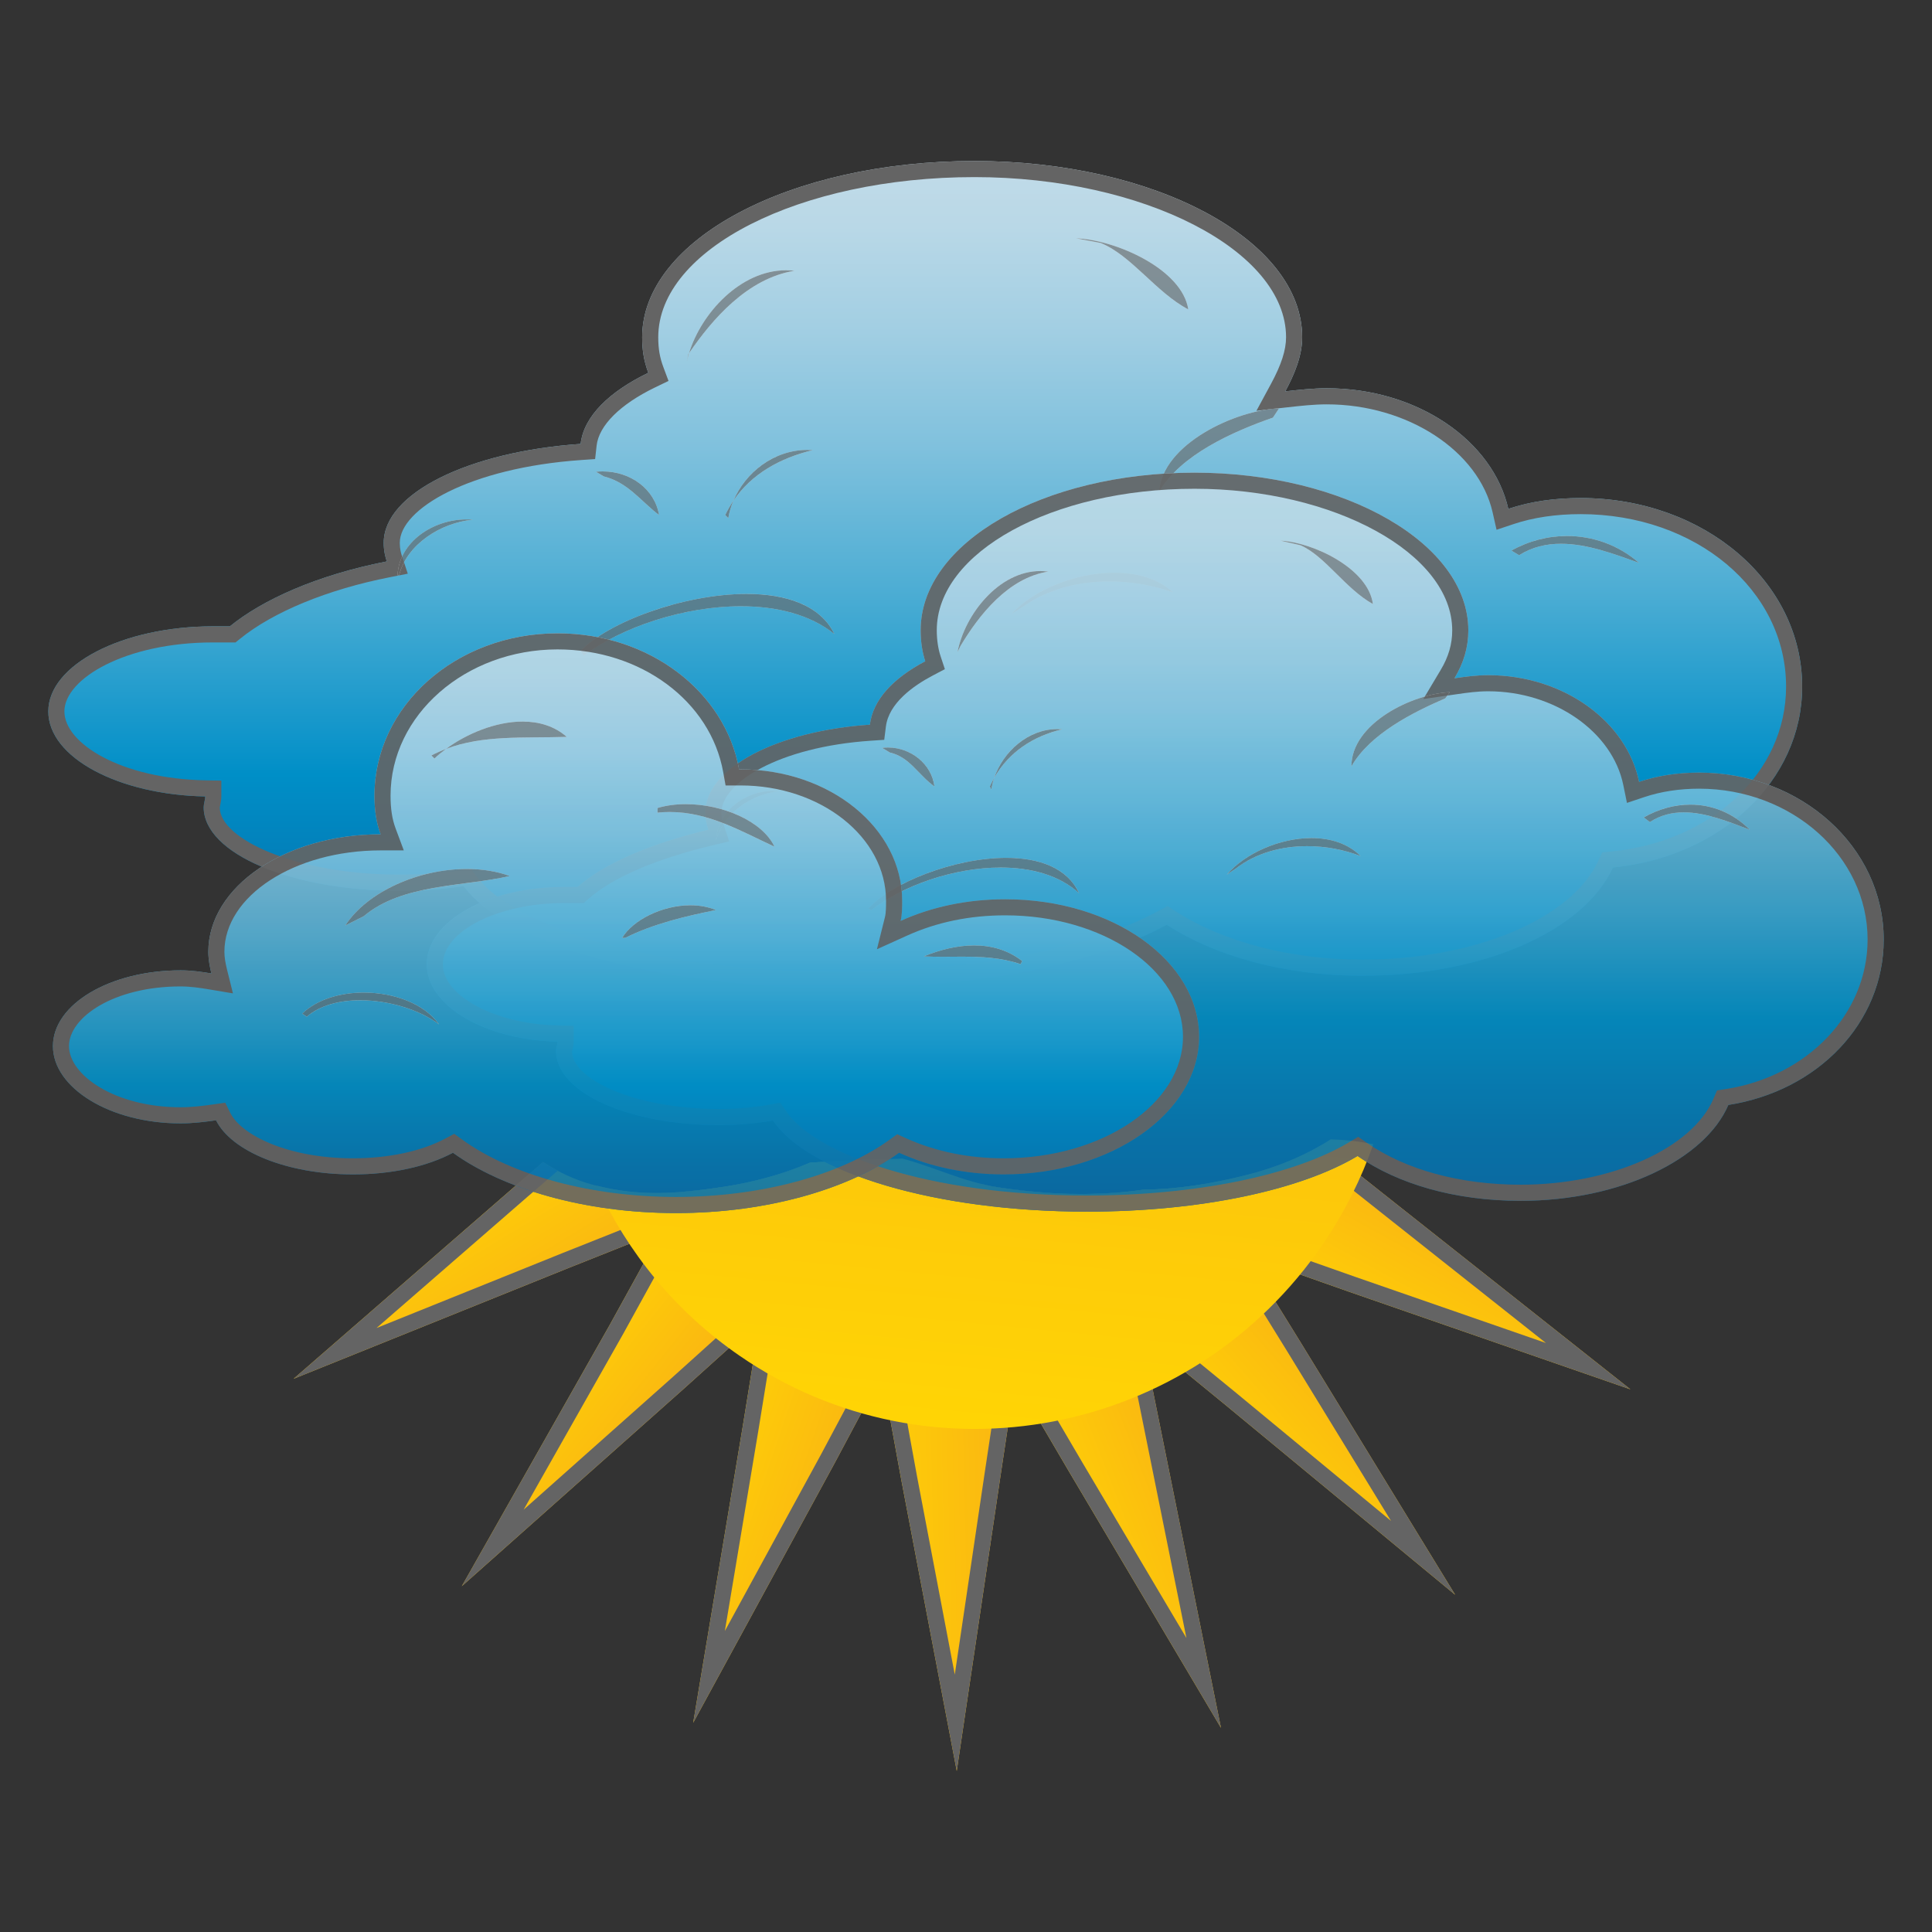 <?xml version="1.0" encoding="utf-8"?>
<!-- Generator: Adobe Illustrator 19.2.1, SVG Export Plug-In . SVG Version: 6.00 Build 0)  -->
<svg version="1.1" id="Слой_1" xmlns="http://www.w3.org/2000/svg" xmlns:xlink="http://www.w3.org/1999/xlink" x="0px" y="0px"
	 viewBox="0 0 120 120" enable-background="new 0 0 120 120" xml:space="preserve">
<rect x="0" y="0" width="120" height="120" fill="#333333" stroke="none"/>
<g>
	<g>
		<g>
			
				<linearGradient id="SVGID_1_" gradientUnits="userSpaceOnUse" x1="836.051" y1="1500.556" x2="843.287" y2="1500.556" gradientTransform="matrix(-0.821 1.493 0.876 0.482 -601.784 -1936.195)">
				<stop  offset="0" style="stop-color:#FFD405"/>
				<stop  offset="1" style="stop-color:#F9AF15"/>
			</linearGradient>
			<path fill="url(#SVGID_1_)" d="M29.99,42.578c0.221-0.368,0.452-0.718,0.689-1.057l-11.947-4.059l5.825,4.615
				c0.899-0.037,1.813,0.011,2.726,0.155c0.895,0.141,1.793,0.255,2.691,0.376C29.98,42.598,29.984,42.588,29.99,42.578z"/>
			<path fill="#646464" d="M30.115,42.385c0.183-0.297,0.371-0.587,0.565-0.864l-11.947-4.059l5.825,4.615
				c0.545-0.022,1.095-0.015,1.647,0.029l-2.32-1.838L30.115,42.385z"/>
		</g>
		<g>
			
				<linearGradient id="SVGID_2_" gradientUnits="userSpaceOnUse" x1="850.273" y1="-687.879" x2="857.48" y2="-687.879" gradientTransform="matrix(0.883 1.458 0.855 -0.518 -132.104 -1524.731)">
				<stop  offset="0" style="stop-color:#FFD405"/>
				<stop  offset="1" style="stop-color:#F9AF15"/>
			</linearGradient>
			<path fill="url(#SVGID_2_)" d="M50.332,72.21c-1.736,0.741-3.585,1.236-5.403,1.508c-2.846,0.427-5.237,0.631-8.074-0.122
				c-1.159-0.308-2.191-0.803-3.123-1.419l-1.595,1.376l-13.9,12.085l17.071-6.879l16.689-6.641
				c-0.331,0.021-0.662,0.044-0.991,0.058C50.781,72.186,50.557,72.199,50.332,72.21z"/>
			<path fill="#646464" d="M50.329,72.212c-1.536,0.655-3.16,1.108-4.774,1.394l-10.622,4.227l-11.545,4.652l9.401-8.173
				l1.853-1.599c-0.314-0.165-0.62-0.341-0.912-0.534l-1.595,1.376l-13.9,12.085l17.071-6.879l16.689-6.641
				c-0.331,0.021-0.662,0.044-0.991,0.058C50.779,72.186,50.555,72.2,50.329,72.212z"/>
		</g>
		<g>
			
				<linearGradient id="SVGID_3_" gradientUnits="userSpaceOnUse" x1="565.565" y1="-1279.016" x2="572.755" y2="-1279.016" gradientTransform="matrix(1.328 1.067 0.626 -0.779 85.301 -1520.184)">
				<stop  offset="0" style="stop-color:#FFD405"/>
				<stop  offset="1" style="stop-color:#F9AF15"/>
			</linearGradient>
			<path fill="url(#SVGID_3_)" d="M51.006,72.176c-0.226,0.01-0.449,0.023-0.674,0.034c-1.735,0.741-3.584,1.235-5.403,1.508
				c-0.866,0.13-1.688,0.234-2.495,0.302l-4.598,8.338l-9.152,16.163L42.481,86.25l13.772-12.405l-2.248-1.824
				C53.006,72.054,52.002,72.133,51.006,72.176z"/>
			<path fill="#646464" d="M52.501,72.089l2.213,1.796L41.816,85.503l-9.291,8.264l6.186-10.925l4.934-8.948
				c-0.41,0.051-0.813,0.093-1.212,0.126l-4.598,8.338l-9.152,16.163L42.481,86.25l13.772-12.405l-2.248-1.824
				C53.504,72.038,53.003,72.057,52.501,72.089z"/>
		</g>
		<g>
			
				<linearGradient id="SVGID_4_" gradientUnits="userSpaceOnUse" x1="179.688" y1="-1667.916" x2="186.874" y2="-1667.916" gradientTransform="matrix(1.613 0.549 0.322 -0.947 290.529 -1589.892)">
				<stop  offset="0" style="stop-color:#FFD405"/>
				<stop  offset="1" style="stop-color:#F9AF15"/>
			</linearGradient>
			<path fill="url(#SVGID_4_)" d="M54.758,72.468l-1.192-0.428c-0.854,0.04-1.71,0.1-2.56,0.136
				c-0.227,0.01-0.451,0.024-0.678,0.036c-0.534,0.228-1.081,0.426-1.633,0.608l-2.587,15.925l-3.054,18.262l8.807-16.167
				l8.758-16.435L54.758,72.468z"/>
			<path fill="#646464" d="M54.758,72.468l-1.192-0.428c-0.854,0.04-1.71,0.1-2.56,0.136c-0.005,0-0.01,0.001-0.015,0.001
				l3.453,1.241l4.734,1.563L50.983,90.36l-5.961,10.944l2.073-12.399l2.677-16.475c-0.356,0.139-0.714,0.271-1.077,0.391
				l-2.587,15.925l-3.054,18.262l8.807-16.167l8.758-16.435L54.758,72.468z"/>
		</g>
		<g>
			
				<linearGradient id="SVGID_5_" gradientUnits="userSpaceOnUse" x1="-261.097" y1="-1809.144" x2="-253.907" y2="-1809.144" gradientTransform="matrix(1.704 -0.036 -0.021 -1 459.671 -1726.089)">
				<stop  offset="0" style="stop-color:#FFD405"/>
				<stop  offset="1" style="stop-color:#F9AF15"/>
			</linearGradient>
			<path fill="url(#SVGID_5_)" d="M61.964,73.742c-0.347-0.054-0.689-0.13-1.03-0.215l-2.321,0.08l-5.964,0.088l3.333,18.232
				L59.425,110l2.709-18.265l2.663-17.673C63.858,73.988,62.915,73.889,61.964,73.742z"/>
			<path fill="#646464" d="M61.964,73.742c-0.347-0.054-0.689-0.13-1.03-0.215l-2.321,0.08l-5.964,0.088l3.333,18.232L59.425,110
				l2.709-18.265l2.663-17.673C63.858,73.988,62.915,73.889,61.964,73.742z M61.145,91.588l-1.842,12.423l-2.336-12.264
				l-3.121-17.07l4.802-0.071l5.082-0.175L61.145,91.588z"/>
		</g>
		<g>
			
				<linearGradient id="SVGID_6_" gradientUnits="userSpaceOnUse" x1="-703.62" y1="-1684.19" x2="-696.421" y2="-1684.19" gradientTransform="matrix(1.589 -0.617 -0.362 -0.932 572.077 -1911.266)">
				<stop  offset="0" style="stop-color:#FFD405"/>
				<stop  offset="1" style="stop-color:#F9AF15"/>
			</linearGradient>
			<path fill="url(#SVGID_6_)" d="M69.131,74.094c-2.35,0.161-4.738,0.024-7.167-0.352c-0.06-0.009-0.12-0.024-0.18-0.035
				l-4.652,1.906l9.273,15.8l9.431,15.908l-3.653-18.102L69.131,74.094z"/>
			<path fill="#646464" d="M69.131,74.094c-0.336,0.023-0.671,0.05-1.008,0.061l3.08,15.262l2.487,12.323l-6.422-10.833
				l-8.689-14.806l4.529-1.856l0.699-0.265c-0.612-0.065-1.225-0.143-1.842-0.238c-0.06-0.009-0.12-0.024-0.18-0.035l-4.652,1.906
				l9.273,15.8l9.431,15.908l-3.653-18.102L69.131,74.094z"/>
		</g>
		<g>
			
				<linearGradient id="SVGID_7_" gradientUnits="userSpaceOnUse" x1="-1094.17" y1="-1309.167" x2="-1086.951" y2="-1309.167" gradientTransform="matrix(1.282 -1.123 -0.659 -0.752 613.975 -2123.934)">
				<stop  offset="0" style="stop-color:#FFD405"/>
				<stop  offset="1" style="stop-color:#F9AF15"/>
			</linearGradient>
			<path fill="url(#SVGID_7_)" d="M80.788,83.384l-6.076-9.831c-1.243,0.207-2.492,0.332-3.742,0.342
				c-2.343,0.339-4.725,0.346-7.148,0.088l-1.866,1.69l14.2,11.624l14.226,11.758L80.788,83.384z"/>
			<path fill="#646464" d="M80.788,83.384l-6.076-9.831c-0.359,0.06-0.719,0.111-1.079,0.156l6.301,10.197l6.465,10.56l-9.611-7.944
				L63.487,75.634l1.704-1.543c-0.456-0.03-0.911-0.06-1.37-0.109l-1.866,1.69l14.2,11.624l14.226,11.758L80.788,83.384z"/>
		</g>
		<g>
			
				<linearGradient id="SVGID_8_" gradientUnits="userSpaceOnUse" x1="-1386.674" y1="-728.783" x2="-1379.442" y2="-728.783" gradientTransform="matrix(0.821 -1.493 -0.876 -0.482 581.764 -2338.917)">
				<stop  offset="0" style="stop-color:#FFD405"/>
				<stop  offset="1" style="stop-color:#F9AF15"/>
			</linearGradient>
			<path fill="url(#SVGID_8_)" d="M86.747,74.799l-4.652-3.688c-1.456,0.853-3.083,1.479-4.784,1.9
				c-2.068,0.511-4.163,0.856-6.262,0.881c-1.485,0.214-2.984,0.297-4.5,0.261l17.296,6.098l17.422,6.043L86.747,74.799z"/>
			<path fill="#646464" d="M86.747,74.799l-4.652-3.688c-0.312,0.183-0.633,0.353-0.96,0.515l4.991,3.957l9.894,7.833l-11.842-4.108
				l-14.825-5.227c-0.928,0.071-1.863,0.094-2.804,0.072l17.296,6.098l17.422,6.043L86.747,74.799z"/>
		</g>
		<g>
			
				<linearGradient id="SVGID_9_" gradientUnits="userSpaceOnUse" x1="-1400.104" y1="1459.98" x2="-1392.897" y2="1459.98" gradientTransform="matrix(-0.883 -1.458 -0.855 0.518 112.083 -2750.385)">
				<stop  offset="0" style="stop-color:#FFD405"/>
				<stop  offset="1" style="stop-color:#F9AF15"/>
			</linearGradient>
			<path fill="url(#SVGID_9_)" d="M91.841,42.006c-0.398,0.762-0.792,1.51-1.199,2.233c1.302-0.007,2.609,0.008,3.899,0.083
				l7.199-6.338L91.841,42.006z"/>
			<path fill="#646464" d="M91.841,42.006c-0.243,0.464-0.484,0.923-0.728,1.375l5.541-2.251l-3.557,3.132
				c0.483,0.014,0.965,0.033,1.444,0.061l7.199-6.338L91.841,42.006z"/>
		</g>
		<g>
			
				<linearGradient id="SVGID_10_" gradientUnits="userSpaceOnUse" x1="1026.455" y1="-1403.442" x2="1001.758" y2="-1358.583" gradientTransform="matrix(0.825 0.565 0.565 -0.825 5.022 -1649.482)">
				<stop  offset="0" style="stop-color:#FFD405"/>
				<stop  offset="1" style="stop-color:#F9AF15"/>
			</linearGradient>
			<path fill="url(#SVGID_10_)" d="M77.312,73.011c-2.077,0.514-4.181,0.86-6.29,0.882c-2.957,0.427-5.975,0.328-9.059-0.15
				c-2.078-0.322-4.028-1.292-5.927-1.787c-0.183,0.019-0.63,0.034-1.537,0.045c-1.16,0.014-2.334,0.126-3.494,0.176
				c-0.225,0.01-0.449,0.023-0.674,0.034c-1.736,0.741-3.585,1.236-5.403,1.508c-2.769,0.415-5.111,0.613-7.849-0.07
				c1.891,4.132,4.871,7.818,8.87,10.567c11.847,8.145,28.07,5.026,36.236-6.967c1.336-1.962,2.368-4.041,3.117-6.181
				c-0.973-0.188-1.836-0.283-2.657-0.297C81.054,71.799,79.231,72.536,77.312,73.011z"/>
		</g>
	</g>
	<g>
		<g>
			
				<linearGradient id="SVGID_11_" gradientUnits="userSpaceOnUse" x1="770.448" y1="1814.502" x2="770.448" y2="1762.967" gradientTransform="matrix(1 0 0 1 -712.981 -1752.88)">
				<stop  offset="0" style="stop-color:#066CAA"/>
				<stop  offset="0.129" style="stop-color:#037BB6"/>
				<stop  offset="0.263" style="stop-color:#008FC7"/>
				<stop  offset="0.307" style="stop-color:#1095CA"/>
				<stop  offset="0.491" style="stop-color:#4FAED4"/>
				<stop  offset="0.658" style="stop-color:#80C1DD"/>
				<stop  offset="0.804" style="stop-color:#A3CFE3"/>
				<stop  offset="0.923" style="stop-color:#B9D8E7"/>
				<stop  offset="1" style="stop-color:#C1DBE8"/>
			</linearGradient>
			<path fill="url(#SVGID_11_)" d="M111.936,42.649c0-6.53-6.115-11.715-13.76-11.715c-1.529,0-3.058,0.192-4.491,0.672
				c-0.955-4.225-5.638-7.49-11.275-7.49c-0.86,0-1.72,0.096-2.58,0.192c0.573-1.057,1.051-2.209,1.051-3.361
				c0-6.05-9.173-10.947-20.354-10.947c-11.467,0-20.641,4.897-20.641,10.947c0,0.768,0.096,1.44,0.383,2.209
				c-2.389,1.152-4.013,2.688-4.204,4.417c-6.975,0.48-12.232,3.073-12.232,6.145c0,0.48,0.096,0.864,0.191,1.152
				c-4.396,0.864-7.74,2.401-9.747,4.033c-0.383,0-0.669,0-1.051,0C7.587,38.904,3,41.305,3,44.186c0,2.881,4.396,5.186,9.747,5.282
				c0,0.192-0.096,0.48-0.096,0.672c0,2.881,5.447,5.186,12.136,5.186c1.434,0,2.675-0.096,4.013-0.288
				c2.675,3.649,12.232,6.337,23.412,6.337c8.505,0,15.862-1.537,20.258-3.938c2.962,1.92,7.262,3.169,12.136,3.169
				c7.549,0,13.76-2.785,15.575-6.722C106.871,53.212,111.936,48.507,111.936,42.649z"/>
			<path fill="#646464" d="M60.526,11c10.491,0,19.354,4.555,19.354,9.947c0,0.797-0.296,1.713-0.93,2.884l-0.91,1.683l1.903-0.213
				c0.855-0.096,1.663-0.186,2.467-0.186c5.007,0,9.435,2.885,10.3,6.711l0.244,1.079l1.049-0.351c1.23-0.412,2.634-0.62,4.174-0.62
				c7.155,0,12.76,4.707,12.76,10.715c0,5.301-4.565,9.608-10.854,10.24l-0.569,0.057l-0.239,0.519
				c-1.667,3.616-7.698,6.141-14.667,6.141c-4.418,0-8.643-1.097-11.592-3.008l-0.5-0.324l-0.523,0.286
				c-4.374,2.389-11.768,3.815-19.779,3.815c-11.987,0-20.445-2.983-22.605-5.929l-0.355-0.484l-0.594,0.085
				c-1.339,0.192-2.533,0.278-3.871,0.278c-6.374,0-11.136-2.21-11.137-4.164c0.004-0.05,0.018-0.106,0.029-0.162
				c0.031-0.158,0.067-0.337,0.067-0.532v-0.982l-0.982-0.018C7.522,48.373,4,46.177,4,44.186c0-2.025,3.788-4.282,9.224-4.283
				h1.051h0.355l0.276-0.224c2.058-1.674,5.451-3.069,9.309-3.827l1.114-0.219l-0.358-1.078c-0.06-0.181-0.14-0.464-0.14-0.836
				c0-2.102,4.32-4.667,11.3-5.148l0.833-0.057l0.092-0.83c0.139-1.255,1.467-2.577,3.645-3.627l0.822-0.396l-0.319-0.854
				c-0.227-0.607-0.319-1.146-0.319-1.859C40.885,15.462,49.696,11,60.526,11 M60.526,10c-11.467,0-20.641,4.897-20.641,10.947
				c0,0.768,0.096,1.44,0.383,2.209c-2.389,1.152-4.013,2.688-4.204,4.417c-6.975,0.48-12.232,3.073-12.232,6.145
				c0,0.48,0.096,0.864,0.191,1.152c-4.396,0.864-7.74,2.401-9.747,4.033c-0.383,0-0.669,0-1.051,0C7.587,38.904,3,41.305,3,44.186
				c0,2.881,4.396,5.186,9.747,5.282c0,0.192-0.096,0.48-0.096,0.672c0,2.881,5.447,5.186,12.136,5.186
				c1.434,0,2.675-0.096,4.013-0.288c2.675,3.649,12.232,6.337,23.412,6.337c8.505,0,15.862-1.537,20.258-3.938
				c2.962,1.92,7.262,3.169,12.136,3.169c7.549,0,13.76-2.785,15.575-6.722c6.689-0.672,11.754-5.377,11.754-11.235
				c0-6.53-6.115-11.715-13.76-11.715c-1.529,0-3.058,0.192-4.491,0.672c-0.955-4.225-5.638-7.49-11.275-7.49
				c-0.86,0-1.72,0.096-2.58,0.192c0.573-1.057,1.051-2.209,1.051-3.361C80.879,14.897,71.706,10,60.526,10L60.526,10z"/>
		</g>
		<g opacity="0.61" enable-background="new    ">
			<path fill="#FFFFFF" d="M79.446,25.364c-2.675,0.096-7.262,2.209-7.453,5.186c1.338-2.305,4.587-3.745,7.071-4.61L79.446,25.364z
				"/>
			<path fill="#646464" d="M79.446,25.364c-2.675,0.096-7.262,2.209-7.453,5.186c1.338-2.305,4.587-3.745,7.071-4.61L79.446,25.364
				L79.446,25.364z"/>
		</g>
		<g opacity="0.61" enable-background="new    ">
			<path fill="#FFFFFF" d="M93.875,34.198c2.58-1.44,5.734-1.152,7.932,0.768c-2.389-0.864-5.16-1.92-7.453-0.48L93.875,34.198z"/>
			<path fill="#646464" d="M97.33,33.291c-1.177,0-2.367,0.3-3.454,0.907l0.478,0.288c0.819-0.515,1.699-0.711,2.601-0.711
				c1.623,0,3.316,0.635,4.852,1.19C100.536,33.856,98.945,33.291,97.33,33.291L97.33,33.291z"/>
		</g>
		<g opacity="0.61" enable-background="new    ">
			<path fill="#FFFFFF" d="M42.657,22.484c0.573-2.785,3.44-6.05,6.689-5.665c-2.962,0.48-5.16,3.073-6.594,5.186L42.657,22.484z"/>
			<path fill="#646464" d="M48.82,16.787c-2.821,0-5.266,2.66-6.024,5.153c1.434-2.101,3.618-4.647,6.55-5.122
				C49.169,16.797,48.994,16.787,48.82,16.787L48.82,16.787z M42.795,21.94c-0.015,0.021-0.029,0.042-0.043,0.063l-0.096,0.48
				C42.693,22.304,42.74,22.123,42.795,21.94L42.795,21.94z"/>
		</g>
		<g opacity="0.61" enable-background="new    ">
			<path fill="#FFFFFF" d="M66.832,14.801c2.485,0.096,6.594,1.92,6.975,4.417c-2.007-1.057-3.536-3.361-5.447-4.129L66.832,14.801z
				"/>
			<path fill="#646464" d="M66.832,14.801l1.528,0.288c1.911,0.768,3.44,3.072,5.447,4.129
				C73.426,16.721,69.317,14.897,66.832,14.801L66.832,14.801z"/>
		</g>
		<g opacity="0.61" enable-background="new    ">
			<path fill="#FFFFFF" d="M45.236,32.182c0.383-2.305,2.58-4.417,5.256-4.225c-2.389,0.576-4.396,1.824-5.447,4.033L45.236,32.182z
				"/>
			<path fill="#646464" d="M50.153,27.945c-2.098,0-3.858,1.408-4.599,3.153c1.125-1.661,2.891-2.648,4.938-3.141
				C50.378,27.949,50.265,27.945,50.153,27.945L50.153,27.945z M45.554,31.098c-0.188,0.278-0.359,0.575-0.509,0.892l0.191,0.192
				C45.297,31.813,45.405,31.448,45.554,31.098L45.554,31.098z"/>
		</g>
		<g opacity="0.61" enable-background="new    ">
			<path fill="#FFFFFF" d="M24.692,35.735c0.096-2.209,2.485-3.649,4.683-3.457c-2.007,0.192-4.109,1.537-4.587,3.457H24.692z"/>
			<path fill="#646464" d="M28.978,32.261c-2.079,0-4.197,1.397-4.287,3.474h0.096c0.478-1.92,2.58-3.264,4.587-3.457
				C29.243,32.266,29.111,32.261,28.978,32.261L28.978,32.261z"/>
		</g>
		<g opacity="0.61" enable-background="new    ">
			<path fill="#FFFFFF" d="M37.018,29.301c1.911-0.192,3.632,0.961,3.918,2.688c-1.147-0.864-1.911-2.016-3.44-2.401L37.018,29.301z
				"/>
			<path fill="#646464" d="M37.433,29.28c-0.137,0-0.276,0.007-0.415,0.021l0.477,0.287c1.529,0.385,2.294,1.537,3.44,2.401
				C40.671,30.388,39.173,29.28,37.433,29.28L37.433,29.28z"/>
		</g>
		<g opacity="0.61" enable-background="new    ">
			<path fill="#FFFFFF" d="M36.063,40.44c2.675-2.881,13.473-5.762,15.767-1.057c-3.918-3.169-11.754-1.537-15.575,1.344
				L36.063,40.44z"/>
			<path fill="#646464" d="M46.372,36.89c-3.927,0-8.66,1.775-10.309,3.551l0.191,0.288c2.351-1.772,6.222-3.072,9.765-3.072
				c2.216,0,4.303,0.509,5.811,1.728C50.949,37.578,48.817,36.89,46.372,36.89L46.372,36.89z"/>
		</g>
		<g opacity="0.61" enable-background="new    ">
			<path fill="#FFFFFF" d="M62.819,38.136c2.198-2.401,7.549-3.649,10.034-1.344c-2.962-1.057-6.689-0.961-9.269,0.864
				L62.819,38.136z"/>
			<path fill="#646464" d="M69.214,35.571c-2.38,0-5.012,1.054-6.394,2.565l0.765-0.48c1.508-1.067,3.409-1.543,5.32-1.543
				c1.357,0,2.719,0.24,3.949,0.679C71.932,35.937,70.616,35.571,69.214,35.571L69.214,35.571z"/>
		</g>
	</g>
	<g>
		<g opacity="0.9" enable-background="new    ">
			
				<linearGradient id="SVGID_12_" gradientUnits="userSpaceOnUse" x1="784.735" y1="1828.137" x2="784.735" y2="1782.237" gradientTransform="matrix(1 0 0 1 -712.981 -1752.88)">
				<stop  offset="0" style="stop-color:#066CAA"/>
				<stop  offset="0.129" style="stop-color:#037BB6"/>
				<stop  offset="0.263" style="stop-color:#008FC7"/>
				<stop  offset="0.408" style="stop-color:#39A6D1"/>
				<stop  offset="0.551" style="stop-color:#6AB9D9"/>
				<stop  offset="0.684" style="stop-color:#90C8E0"/>
				<stop  offset="0.808" style="stop-color:#ABD2E4"/>
				<stop  offset="0.917" style="stop-color:#BBD9E7"/>
				<stop  offset="1" style="stop-color:#C1DBE8"/>
			</linearGradient>
			<path fill="url(#SVGID_12_)" d="M117,58.358c0-5.762-5.16-10.371-11.467-10.371c-1.338,0-2.58,0.192-3.726,0.576
				c-0.764-3.745-4.683-6.626-9.364-6.626c-0.764,0-1.434,0.096-2.102,0.192c0.573-0.961,0.86-1.92,0.86-2.977
				c0-5.378-7.645-9.794-17.009-9.794s-17.009,4.321-17.009,9.794c0,0.672,0.096,1.344,0.287,1.92
				c-2.007,1.057-3.249,2.401-3.44,3.938c-5.734,0.384-10.224,2.688-10.224,5.473c0,0.384,0.096,0.768,0.191,1.057
				c-3.632,0.864-6.498,2.112-8.122,3.553c-0.287,0-0.573,0-0.86,0c-4.683,0-8.505,2.112-8.505,4.801
				c0,2.592,3.632,4.705,8.122,4.801c0,0.192-0.096,0.384-0.096,0.576c0,2.592,4.491,4.61,10.129,4.61
				c1.147,0,2.294-0.096,3.345-0.288c2.198,3.264,10.129,5.665,19.494,5.665c7.071,0,13.283-1.344,16.818-3.457
				c2.485,1.729,6.02,2.785,10.129,2.785c6.211,0,11.467-2.592,12.9-5.954C112.891,67.768,117,63.543,117,58.358z"/>
			<path fill="#646464" d="M74.191,30.358c8.678,0,16.009,4.027,16.009,8.794c0,0.859-0.228,1.643-0.719,2.465l-1.074,1.8
				l2.075-0.298c0.651-0.094,1.266-0.182,1.96-0.182c4.102,0,7.707,2.505,8.385,5.826l0.226,1.107l1.071-0.359
				c1.039-0.348,2.186-0.524,3.409-0.524c5.771,0,10.467,4.204,10.467,9.371c0,4.586-3.703,8.491-8.804,9.285l-0.548,0.085
				l-0.218,0.51c-1.321,3.098-6.36,5.346-11.981,5.346c-3.748,0-7.143-0.925-9.557-2.605l-0.53-0.369l-0.554,0.331
				c-3.474,2.076-9.569,3.315-16.305,3.315c-9.944,0-16.917-2.628-18.664-5.224l-0.366-0.543l-0.644,0.118
				c-0.973,0.178-2.067,0.272-3.165,0.272c-5.38,0-9.129-1.902-9.131-3.567c0.005-0.03,0.013-0.059,0.021-0.088
				c0.033-0.131,0.078-0.311,0.078-0.53v-0.979l-0.979-0.021c-3.872-0.083-7.143-1.824-7.143-3.801c0-2.06,3.437-3.801,7.505-3.801
				h0.86h0.38l0.284-0.252c1.488-1.32,4.219-2.502,7.69-3.328l1.061-0.253l-0.343-1.035c-0.092-0.277-0.14-0.534-0.14-0.742
				c0-1.853,3.552-4.091,9.291-4.475l0.824-0.055l0.102-0.819c0.181-1.452,1.684-2.529,2.914-3.176l0.75-0.395l-0.267-0.805
				c-0.152-0.458-0.236-1.028-0.236-1.605C58.182,34.303,65.364,30.358,74.191,30.358 M74.191,29.358
				c-9.364,0-17.009,4.321-17.009,9.794c0,0.672,0.096,1.344,0.287,1.92c-2.007,1.057-3.249,2.401-3.44,3.937
				c-5.734,0.384-10.224,2.688-10.224,5.473c0,0.384,0.096,0.768,0.191,1.057c-3.632,0.864-6.498,2.112-8.122,3.553
				c-0.287,0-0.573,0-0.86,0c-4.683,0-8.505,2.112-8.505,4.801c0,2.592,3.632,4.705,8.122,4.801c0,0.192-0.096,0.384-0.096,0.576
				c0,2.592,4.491,4.61,10.129,4.61c1.147,0,2.294-0.096,3.345-0.288c2.198,3.264,10.129,5.665,19.494,5.665
				c7.071,0,13.283-1.344,16.818-3.457c2.485,1.729,6.02,2.785,10.129,2.785c6.211,0,11.467-2.592,12.9-5.954
				c5.542-0.862,9.65-5.087,9.65-10.273c0-5.762-5.16-10.371-11.467-10.371c-1.338,0-2.58,0.192-3.726,0.576
				c-0.764-3.745-4.683-6.626-9.364-6.626c-0.764,0-1.434,0.096-2.102,0.192c0.573-0.961,0.86-1.92,0.86-2.977
				C91.2,33.774,83.555,29.358,74.191,29.358L74.191,29.358z"/>
		</g>
		<g opacity="0.61" enable-background="new    ">
			<path fill="#FFFFFF" d="M90.053,42.993c-2.294,0.096-6.115,1.92-6.115,4.61c1.147-2.016,3.822-3.361,5.829-4.225L90.053,42.993z"
				/>
			<path fill="#646464" d="M90.053,42.993c-2.294,0.096-6.115,1.92-6.115,4.61c1.147-2.016,3.822-3.361,5.829-4.225L90.053,42.993
				L90.053,42.993z"/>
		</g>
		<g opacity="0.61" enable-background="new    ">
			<path fill="#FFFFFF" d="M102.093,50.772c2.198-1.248,4.778-1.057,6.594,0.768c-2.007-0.768-4.3-1.729-6.211-0.48L102.093,50.772z
				"/>
			<path fill="#646464" d="M104.991,49.976c-0.976,0-1.971,0.27-2.897,0.796l0.383,0.288c0.666-0.436,1.379-0.602,2.11-0.602
				c1.365,0,2.794,0.582,4.101,1.082C107.637,50.485,106.331,49.976,104.991,49.976L104.991,49.976z"/>
		</g>
		<g opacity="0.61" enable-background="new    ">
			<path fill="#FFFFFF" d="M59.474,40.497c0.478-2.497,2.866-5.378,5.638-4.993c-2.485,0.384-4.3,2.688-5.447,4.61L59.474,40.497z"
				/>
			<path fill="#646464" d="M64.61,35.469c-2.553,0-4.687,2.683-5.136,5.028l0.191-0.384c1.147-1.921,2.962-4.226,5.447-4.61
				C64.944,35.48,64.776,35.469,64.61,35.469L64.61,35.469z"/>
		</g>
		<g opacity="0.61" enable-background="new    ">
			<path fill="#FFFFFF" d="M79.541,33.583c2.007,0.096,5.447,1.729,5.734,3.938c-1.72-0.961-2.962-2.977-4.491-3.649L79.541,33.583z
				"/>
			<path fill="#646464" d="M79.541,33.583l1.242,0.288c1.529,0.672,2.772,2.688,4.491,3.649
				C84.988,35.312,81.548,33.679,79.541,33.583L79.541,33.583z"/>
		</g>
		<g opacity="0.61" enable-background="new    ">
			<path fill="#FFFFFF" d="M61.577,49.043c0.287-2.016,2.198-3.938,4.396-3.745c-2.007,0.48-3.632,1.633-4.491,3.553L61.577,49.043z
				"/>
			<path fill="#646464" d="M65.668,45.285c-1.804,0-3.367,1.399-3.917,3.033c0.907-1.603,2.409-2.586,4.222-3.02
				C65.87,45.289,65.769,45.285,65.668,45.285L65.668,45.285z M61.75,48.318c-0.097,0.171-0.187,0.349-0.269,0.533l0.096,0.192
				C61.611,48.799,61.67,48.556,61.75,48.318L61.75,48.318z"/>
		</g>
		<g opacity="0.61" enable-background="new    ">
			<path fill="#FFFFFF" d="M44.472,52.213c0.096-1.92,2.007-3.264,3.918-3.073C46.67,49.332,44.95,50.485,44.472,52.213
				L44.472,52.213z"/>
			<path fill="#646464" d="M48.025,49.122c-1.783,0-3.464,1.293-3.554,3.091c0.478-1.729,2.198-2.882,3.918-3.073
				C48.268,49.128,48.146,49.122,48.025,49.122L48.025,49.122z"/>
		</g>
		<g opacity="0.61" enable-background="new    ">
			<path fill="#FFFFFF" d="M54.792,46.452c1.529-0.192,3.058,0.864,3.249,2.401c-1.051-0.768-1.529-1.824-2.771-2.112L54.792,46.452
				z"/>
			<path fill="#646464" d="M55.153,46.429c-0.12,0-0.241,0.007-0.361,0.023l0.478,0.288c1.241,0.288,1.72,1.344,2.771,2.112
				C57.865,47.438,56.554,46.429,55.153,46.429L55.153,46.429z"/>
		</g>
		<g opacity="0.61" enable-background="new    ">
			<path fill="#FFFFFF" d="M53.932,56.438c2.294-2.592,11.181-5.089,13.092-0.961c-3.153-2.881-9.747-1.44-12.9,1.057L53.932,56.438
				z"/>
			<path fill="#646464" d="M62.498,53.282c-3.244,0-7.155,1.56-8.567,3.156l0.191,0.096c1.92-1.52,5.116-2.649,8.033-2.649
				c1.874,0,3.634,0.466,4.867,1.592C66.289,53.89,64.524,53.282,62.498,53.282L62.498,53.282z"/>
		</g>
		<g opacity="0.61" enable-background="new    ">
			<path fill="#FFFFFF" d="M76.197,54.325c1.815-2.112,6.211-3.264,8.313-1.152c-2.485-0.961-5.638-0.864-7.74,0.768L76.197,54.325z
				"/>
			<path fill="#646464" d="M81.458,52.052c-1.967,0-4.122,0.947-5.261,2.273l0.573-0.384c1.229-0.955,2.817-1.384,4.422-1.384
				c1.139,0,2.287,0.217,3.319,0.616C83.727,52.386,82.625,52.052,81.458,52.052L81.458,52.052z"/>
		</g>
	</g>
	<g>
		<g opacity="0.9" enable-background="new    ">
			
				<linearGradient id="SVGID_13_" gradientUnits="userSpaceOnUse" x1="751.863" y1="1828.371" x2="751.863" y2="1792.229" gradientTransform="matrix(1 0 0 1 -712.981 -1752.88)">
				<stop  offset="0" style="stop-color:#066CAA"/>
				<stop  offset="0.11" style="stop-color:#037BB6"/>
				<stop  offset="0.225" style="stop-color:#008FC7"/>
				<stop  offset="0.325" style="stop-color:#249DCD"/>
				<stop  offset="0.497" style="stop-color:#5BB3D7"/>
				<stop  offset="0.656" style="stop-color:#87C4DE"/>
				<stop  offset="0.798" style="stop-color:#A7D1E4"/>
				<stop  offset="0.917" style="stop-color:#BAD8E7"/>
				<stop  offset="1" style="stop-color:#C1DBE8"/>
			</linearGradient>
			<path fill="url(#SVGID_13_)" d="M62.437,55.852c-2.389,0-4.587,0.48-6.498,1.344c0.096-0.384,0.096-0.864,0.096-1.248
				c0-4.513-4.491-8.162-10.034-8.162c0,0,0,0-0.096,0c-0.86-4.801-5.543-8.45-11.275-8.45c-6.307,0-11.371,4.513-11.371,10.083
				c0,0.864,0.096,1.633,0.383,2.401c-5.924,0-10.702,3.264-10.702,7.298c0,0.48,0.096,0.961,0.191,1.344
				c-0.573-0.096-1.242-0.192-1.911-0.192c-4.396,0-7.932,2.112-7.932,4.705c0,2.592,3.536,4.801,7.932,4.801
				c0.764,0,1.529-0.096,2.198-0.192c0.955,1.92,4.396,3.361,8.505,3.361c2.389,0,4.587-0.48,6.211-1.344
				c3.058,2.209,8.122,3.745,13.856,3.745s10.798-1.537,13.856-3.745c1.911,0.864,4.109,1.344,6.498,1.344
				c6.689,0,12.136-3.841,12.136-8.546C74.477,59.693,69.126,55.852,62.437,55.852z"/>
			<path fill="#646464" d="M34.629,40.336c5.172,0,9.5,3.207,10.291,7.626l0.148,0.824h0.837H46c4.981,0,9.034,3.213,9.034,7.163
				c0,0.33,0,0.742-0.066,1.006l-0.5,2.004l1.882-0.851c1.841-0.833,3.889-1.255,6.086-1.255c6.087,0,11.041,3.385,11.041,7.545
				c0,4.161-4.996,7.546-11.136,7.546c-2.197,0-4.244-0.422-6.086-1.255l-0.528-0.239l-0.47,0.339
				c-3.083,2.227-8.043,3.556-13.27,3.556s-10.188-1.329-13.27-3.556l-0.505-0.365l-0.55,0.293
				c-1.487,0.791-3.525,1.227-5.741,1.227c-4.036,0-6.932-1.446-7.609-2.806L13.99,68.49l-0.716,0.103
				c-0.658,0.095-1.362,0.182-2.056,0.182c-4.085,0-6.932-2.003-6.932-3.801c0-1.789,2.785-3.705,6.932-3.705
				c0.601,0,1.219,0.09,1.745,0.179l1.505,0.253L14.1,60.22c-0.109-0.436-0.162-0.797-0.162-1.102c0-3.473,4.353-6.298,9.702-6.298
				h1.441l-0.504-1.35c-0.221-0.591-0.319-1.224-0.319-2.051C24.258,44.41,28.911,40.336,34.629,40.336 M34.629,39.336
				c-6.307,0-11.371,4.513-11.371,10.083c0,0.864,0.096,1.633,0.383,2.401c-5.924,0-10.702,3.264-10.702,7.298
				c0,0.48,0.096,0.961,0.191,1.344c-0.573-0.096-1.242-0.192-1.911-0.192c-4.396,0-7.932,2.112-7.932,4.705
				c0,2.592,3.536,4.801,7.932,4.801c0.764,0,1.529-0.096,2.198-0.192c0.955,1.92,4.396,3.361,8.505,3.361
				c2.389,0,4.587-0.48,6.211-1.344c3.058,2.209,8.122,3.745,13.856,3.745c5.734,0,10.798-1.537,13.856-3.745
				c1.911,0.864,4.109,1.344,6.498,1.344c6.689,0,12.136-3.841,12.136-8.546c-0.001-4.704-5.352-8.545-12.041-8.545
				c-2.389,0-4.587,0.48-6.498,1.344c0.096-0.384,0.096-0.864,0.096-1.248c0-4.513-4.491-8.163-10.034-8.163c0,0,0,0-0.096,0
				C45.045,42.985,40.362,39.336,34.629,39.336L34.629,39.336z"/>
		</g>
		<g opacity="0.61" enable-background="new    ">
			<path fill="#FFFFFF" d="M40.84,50.187c2.58-0.768,6.307,0.384,7.262,2.401c-2.294-1.057-4.491-2.401-7.262-2.112V50.187z"/>
			<path fill="#646464" d="M42.602,49.947c-0.614,0-1.214,0.077-1.762,0.24v0.288c0.259-0.027,0.513-0.04,0.763-0.04
				c2.42,0,4.421,1.194,6.5,2.152C47.35,50.999,44.879,49.947,42.602,49.947L42.602,49.947z"/>
		</g>
		<g opacity="0.61" enable-background="new    ">
			<path fill="#FFFFFF" d="M63.488,59.693c-1.72-1.344-4.013-1.152-6.115-0.288c2.102,0.096,4.013-0.192,6.02,0.48L63.488,59.693z"
				/>
			<path fill="#646464" d="M60.504,58.721c-1.03,0-2.104,0.262-3.132,0.684c0.388,0.018,0.77,0.022,1.146,0.022
				c0.414,0,0.822-0.006,1.227-0.006c1.224,0,2.417,0.051,3.647,0.463l0.096-0.191C62.609,59.006,61.581,58.721,60.504,58.721
				L60.504,58.721z"/>
		</g>
		<g opacity="0.61" enable-background="new    ">
			<path fill="#FFFFFF" d="M18.767,62.959c2.102-2.016,6.881-1.633,8.505,0.672c-2.007-1.537-6.211-2.209-8.218-0.48L18.767,62.959z
				"/>
			<path fill="#646464" d="M22.593,61.65c-1.462,0-2.902,0.423-3.826,1.308l0.287,0.192c0.833-0.718,2.045-1.022,3.321-1.022
				c1.798,0,3.723,0.603,4.896,1.502C26.361,62.338,24.459,61.65,22.593,61.65L22.593,61.65z"/>
		</g>
		<g opacity="0.61" enable-background="new    ">
			<path fill="#FFFFFF" d="M26.984,47.114c1.911-1.824,5.924-3.361,8.218-1.344c-3.058,0.096-5.829-0.192-8.409,1.152L26.984,47.114
				z"/>
			<path fill="#646464" d="M32.457,44.817c-1.666,0-3.467,0.75-4.756,1.699c2.32-0.876,4.799-0.661,7.501-0.746
				C34.433,45.094,33.47,44.817,32.457,44.817L32.457,44.817z M27.702,46.516c-0.305,0.115-0.608,0.25-0.908,0.406l0.191,0.192
				C27.199,46.91,27.44,46.709,27.702,46.516L27.702,46.516z"/>
		</g>
		<g opacity="0.61" enable-background="new    ">
			<path fill="#FFFFFF" d="M21.443,57.485c1.815-2.785,6.785-4.321,10.224-3.073c-2.962,0.672-6.689,0.48-9.077,2.497L21.443,57.485
				z"/>
			<path fill="#646464" d="M28.991,53.973c-2.967,0-6.169,1.396-7.548,3.512l1.147-0.576c2.388-2.017,6.115-1.825,9.077-2.497
				C30.842,54.112,29.928,53.973,28.991,53.973L28.991,53.973z"/>
		</g>
		<g opacity="0.61" enable-background="new    ">
			<path fill="#FFFFFF" d="M38.643,58.253c0.86-1.44,3.727-2.592,5.829-1.729c0.191,0,0.191,0,0,0
				c-1.911,0.384-3.918,0.864-5.638,1.729H38.643L38.643,58.253z"/>
			<path fill="#646464" d="M42.875,56.227c-1.758,0-3.577,0.93-4.232,2.026h0.191c1.721-0.864,3.727-1.345,5.638-1.729
				c0.096,0,0.143,0,0.143,0s-0.048,0-0.143,0C43.971,56.318,43.426,56.227,42.875,56.227L42.875,56.227z"/>
		</g>
	</g>
</g>
</svg>
